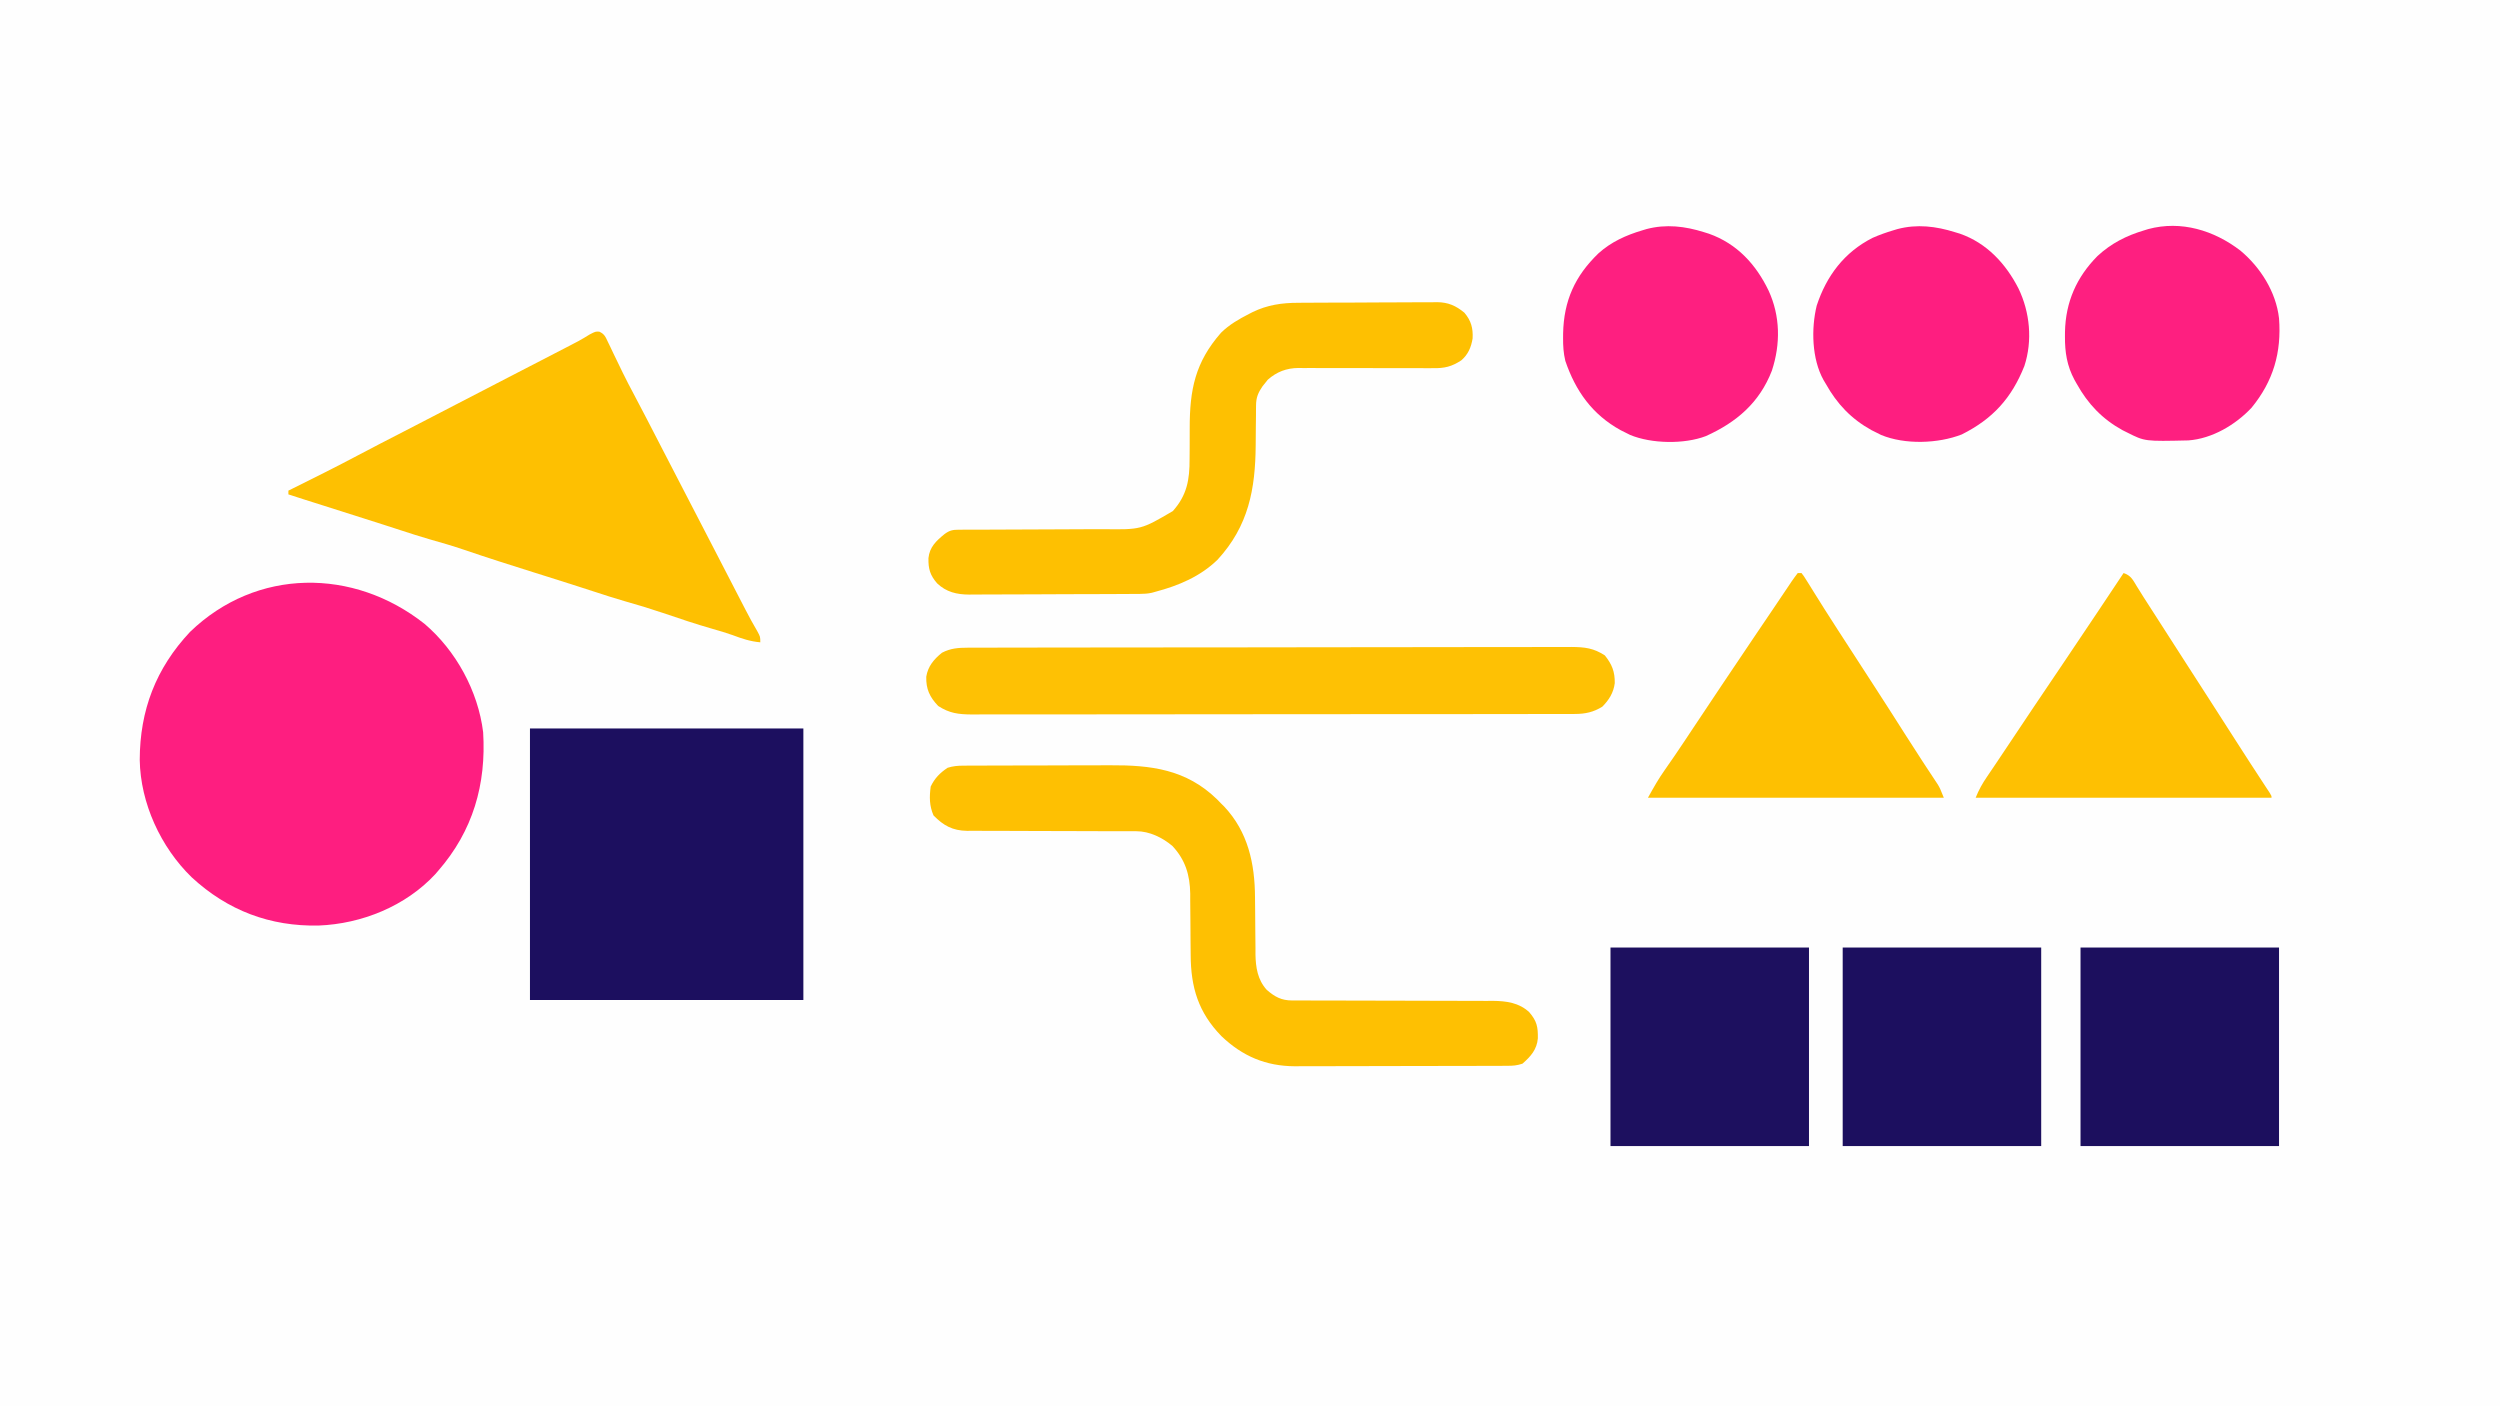 <?xml version="1.0" encoding="UTF-8"?>
<svg version="1.1" xmlns="http://www.w3.org/2000/svg" width="1335" height="751">
<rect width="100%" height="100%" fill="#333333" stroke="none"/>
<path d="M0 0 C440.55 0 881.1 0 1335 0 C1335 247.83 1335 495.66 1335 751 C894.45 751 453.9 751 0 751 C0 503.17 0 255.34 0 0 Z " fill="#FEFEFE" transform="translate(0,0)"/>
<path d="M0 0 C16.778 14.265 28.623 35.924 31.316 57.879 C33.029 85.672 25.877 110.598 7.316 131.879 C6.798 132.481 6.28 133.083 5.746 133.703 C-10.091 150.774 -33.509 160.208 -56.496 161.117 C-82.419 161.672 -105.105 153.125 -124.314 135.362 C-140.853 119.302 -151.694 95.756 -152.064 72.686 C-152.012 46.169 -143.459 23.769 -125.172 4.281 C-89.733 -29.933 -37.888 -29.946 0 0 Z " fill="#FE1E80" transform="translate(226.684,333.121)"/>
<path d="M0 0 C48.18 0 96.36 0 146 0 C146 47.85 146 95.7 146 145 C97.82 145 49.64 145 0 145 C0 97.15 0 49.3 0 0 Z " fill="#1C0F5F" transform="translate(283,389)"/>
<path d="M0 0 C2.799 1.269 3.326 2.82 4.635 5.573 C5.111 6.554 5.588 7.535 6.079 8.545 C6.579 9.609 7.08 10.673 7.596 11.768 C8.676 13.997 9.758 16.225 10.842 18.452 C11.375 19.556 11.909 20.661 12.458 21.799 C14.441 25.856 16.531 29.848 18.658 33.831 C23.297 42.563 27.825 51.35 32.346 60.143 C37.195 69.573 42.053 78.998 46.971 88.393 C51.844 97.706 56.662 107.047 61.471 116.393 C66.557 126.278 71.649 136.159 76.783 146.018 C77.256 146.929 77.729 147.84 78.217 148.778 C80.166 152.513 82.138 156.204 84.295 159.823 C85.971 162.893 85.971 162.893 85.971 165.893 C80.635 165.419 76.193 163.938 71.197 162.046 C67.66 160.782 64.082 159.731 60.471 158.706 C51.532 156.152 42.738 153.19 33.939 150.191 C27.136 147.889 20.303 145.817 13.389 143.874 C8.042 142.34 2.759 140.618 -2.529 138.893 C-4.972 138.102 -7.414 137.312 -9.857 136.522 C-10.823 136.21 -10.823 136.21 -11.808 135.892 C-17.015 134.212 -22.232 132.562 -27.451 130.921 C-28.256 130.667 -29.061 130.414 -29.891 130.153 C-31.531 129.638 -33.171 129.122 -34.811 128.607 C-47.313 124.677 -59.8 120.726 -72.198 116.479 C-78.256 114.419 -84.368 112.64 -90.525 110.903 C-95.837 109.373 -101.087 107.669 -106.342 105.956 C-108.753 105.175 -111.164 104.395 -113.576 103.616 C-114.222 103.407 -114.868 103.198 -115.534 102.983 C-125.968 99.616 -136.425 96.32 -146.878 93.011 C-148.664 92.446 -150.45 91.881 -152.235 91.315 C-153.875 90.796 -155.514 90.277 -157.154 89.759 C-160.118 88.82 -163.079 87.877 -166.029 86.893 C-166.029 86.233 -166.029 85.573 -166.029 84.893 C-165.341 84.552 -164.653 84.21 -163.944 83.859 C-152.165 78.008 -140.395 72.152 -128.779 65.981 C-120.814 61.758 -112.797 57.64 -104.779 53.518 C-95.349 48.669 -85.924 43.811 -76.529 38.893 C-67.217 34.02 -57.876 29.202 -48.529 24.393 C-38.645 19.307 -28.764 14.215 -18.904 9.081 C-17.994 8.608 -17.083 8.135 -16.145 7.647 C-15.3 7.206 -14.455 6.765 -13.584 6.311 C-12.802 5.904 -12.021 5.498 -11.216 5.078 C-9.147 3.957 -7.162 2.746 -5.162 1.507 C-2.029 -0.107 -2.029 -0.107 0 0 Z " fill="#FEC001" transform="translate(320.029,177.107)"/>
<path d="M0 0 C0.852 -0.006 1.704 -0.011 2.582 -0.017 C3.508 -0.018 4.435 -0.02 5.39 -0.021 C6.373 -0.026 7.355 -0.031 8.368 -0.036 C11.623 -0.05 14.878 -0.057 18.133 -0.063 C20.403 -0.068 22.673 -0.074 24.943 -0.08 C29.709 -0.09 34.476 -0.096 39.242 -0.1 C45.319 -0.105 51.395 -0.129 57.472 -0.158 C62.166 -0.176 66.861 -0.182 71.556 -0.183 C73.794 -0.186 76.032 -0.194 78.27 -0.207 C100.379 -0.328 119.102 1.936 135.637 18.008 C136.318 18.711 137 19.415 137.703 20.14 C138.251 20.679 138.799 21.218 139.363 21.773 C152.187 35.384 155.806 52.379 155.879 70.445 C155.902 72.66 155.926 74.875 155.951 77.09 C155.986 80.554 156.015 84.019 156.029 87.484 C156.044 90.846 156.085 94.208 156.129 97.57 C156.126 99.108 156.126 99.108 156.123 100.677 C156.241 107.698 157.249 114.352 162.15 119.728 C166.465 123.479 170.021 125.39 175.717 125.392 C177.233 125.4 177.233 125.4 178.779 125.408 C180.434 125.402 180.434 125.402 182.122 125.396 C183.288 125.399 184.454 125.403 185.656 125.407 C188.19 125.414 190.725 125.416 193.259 125.415 C197.274 125.414 201.288 125.426 205.303 125.444 C216.717 125.491 228.132 125.515 239.547 125.521 C245.853 125.525 252.159 125.543 258.466 125.576 C261.799 125.593 265.132 125.6 268.465 125.593 C272.189 125.586 275.913 125.604 279.637 125.626 C280.73 125.618 281.823 125.61 282.949 125.602 C290.11 125.679 296.89 126.57 302.324 131.658 C306.419 136.43 306.997 139.506 306.918 145.605 C306.409 151.61 303.095 155.297 298.703 159.14 C295.698 160.142 293.697 160.271 290.557 160.281 C289.492 160.287 288.426 160.292 287.329 160.298 C286.16 160.299 284.991 160.3 283.787 160.302 C282.556 160.307 281.324 160.312 280.056 160.317 C276.675 160.329 273.295 160.336 269.914 160.341 C267.798 160.344 265.683 160.348 263.567 160.352 C256.938 160.366 250.31 160.375 243.681 160.379 C236.048 160.384 228.415 160.401 220.783 160.43 C214.872 160.452 208.962 160.462 203.052 160.463 C199.528 160.464 196.004 160.47 192.479 160.488 C188.538 160.508 184.596 160.503 180.654 160.497 C179.501 160.506 178.349 160.515 177.161 160.525 C161.636 160.445 149.224 155.183 137.984 144.476 C125.652 131.848 121.592 118.441 121.527 101.094 C121.504 98.698 121.48 96.302 121.455 93.906 C121.42 90.149 121.39 86.393 121.377 82.637 C121.361 78.997 121.321 75.358 121.277 71.719 C121.28 70.052 121.28 70.052 121.283 68.353 C121.128 58.385 118.676 50.28 111.773 42.898 C106.49 38.412 99.511 35.015 92.524 35.016 C91.673 35.013 90.822 35.011 89.945 35.008 C89.015 35.01 88.085 35.012 87.126 35.014 C86.144 35.013 85.161 35.011 84.149 35.009 C82.013 35.005 79.876 35.003 77.74 35.002 C73.196 34.999 68.652 34.978 64.108 34.957 C55.646 34.919 47.183 34.888 38.721 34.89 C32.836 34.891 26.952 34.867 21.068 34.828 C18.827 34.818 16.587 34.816 14.347 34.824 C11.206 34.833 8.067 34.812 4.927 34.784 C3.546 34.799 3.546 34.799 2.138 34.815 C-5.574 34.691 -10.448 32.061 -15.797 26.578 C-18.041 21.436 -18.048 16.663 -17.297 11.14 C-15.145 6.678 -12.392 3.905 -8.297 1.14 C-5.486 0.252 -2.939 0.012 0 0 Z " fill="#FEC002" transform="translate(514.297,408.86)"/>
<path d="M0 0 C1.182 -0.004 2.365 -0.009 3.583 -0.014 C4.878 -0.013 6.173 -0.013 7.508 -0.013 C8.9 -0.016 10.293 -0.02 11.686 -0.024 C15.513 -0.034 19.34 -0.038 23.167 -0.04 C27.295 -0.044 31.422 -0.054 35.55 -0.063 C45.516 -0.082 55.482 -0.093 65.448 -0.101 C70.142 -0.106 74.835 -0.111 79.529 -0.116 C95.13 -0.133 110.732 -0.148 126.334 -0.155 C130.381 -0.157 134.428 -0.159 138.475 -0.161 C139.481 -0.161 140.487 -0.162 141.524 -0.162 C157.826 -0.171 174.129 -0.196 190.432 -0.229 C207.17 -0.262 223.908 -0.28 240.646 -0.283 C250.044 -0.285 259.441 -0.294 268.839 -0.319 C276.841 -0.341 284.842 -0.349 292.843 -0.339 C296.925 -0.335 301.007 -0.337 305.089 -0.356 C308.828 -0.374 312.566 -0.373 316.305 -0.357 C318.294 -0.354 320.284 -0.37 322.273 -0.387 C329.357 -0.336 334.151 0.211 340.128 4.134 C343.923 8.901 345.5 12.806 345.41 18.943 C344.757 24.031 342.329 27.934 338.753 31.509 C334.025 34.436 329.651 35.384 324.134 35.391 C322.949 35.398 321.765 35.404 320.545 35.411 C319.253 35.408 317.96 35.405 316.629 35.402 C315.235 35.405 313.842 35.41 312.448 35.415 C308.623 35.428 304.799 35.427 300.974 35.425 C296.847 35.425 292.72 35.436 288.593 35.445 C280.51 35.462 272.427 35.467 264.344 35.468 C257.773 35.469 251.203 35.473 244.633 35.48 C226.005 35.497 207.377 35.507 188.749 35.505 C187.243 35.505 187.243 35.505 185.706 35.505 C184.701 35.505 183.695 35.505 182.66 35.505 C166.363 35.504 150.067 35.523 133.771 35.551 C117.037 35.58 100.304 35.594 83.57 35.592 C74.176 35.591 64.782 35.597 55.387 35.618 C47.389 35.636 39.392 35.641 31.394 35.627 C27.314 35.621 23.234 35.621 19.154 35.638 C15.417 35.654 11.681 35.651 7.944 35.633 C5.956 35.629 3.968 35.644 1.98 35.66 C-5.114 35.605 -9.866 35.015 -15.872 31.134 C-20.445 26.32 -22.413 22.108 -22.25 15.513 C-21.359 9.916 -18.161 6.182 -13.872 2.697 C-9.265 0.297 -5.143 0.009 0 0 Z " fill="#FEC104" transform="translate(516.872,345.866)"/>
<path d="M0 0 C0.866 -0.008 1.733 -0.017 2.625 -0.025 C5.46 -0.049 8.294 -0.058 11.129 -0.065 C13.114 -0.074 15.1 -0.083 17.086 -0.092 C21.236 -0.108 25.385 -0.116 29.535 -0.119 C34.84 -0.125 40.144 -0.162 45.449 -0.208 C49.546 -0.238 53.642 -0.245 57.739 -0.246 C59.694 -0.25 61.65 -0.262 63.605 -0.283 C66.343 -0.31 69.079 -0.305 71.816 -0.293 C72.615 -0.308 73.414 -0.323 74.237 -0.338 C80.171 -0.261 84.267 1.513 88.844 5.306 C92.402 9.515 93.518 13.541 93.219 19.037 C92.442 23.734 90.834 27.607 87.158 30.745 C82.015 34.111 78.168 35.02 72.076 34.902 C70.821 34.908 70.821 34.908 69.54 34.915 C67.737 34.92 65.933 34.914 64.13 34.898 C61.27 34.872 58.412 34.877 55.552 34.89 C49.483 34.911 43.413 34.891 37.344 34.869 C30.306 34.848 23.269 34.843 16.231 34.869 C13.423 34.873 10.617 34.852 7.809 34.829 C6.076 34.832 4.344 34.835 2.611 34.84 C1.453 34.821 1.453 34.821 0.271 34.801 C-6.149 34.859 -11.333 36.821 -16.18 41.088 C-16.626 41.655 -17.072 42.222 -17.531 42.806 C-17.993 43.374 -18.454 43.941 -18.93 44.525 C-21.297 47.963 -22.404 50.574 -22.428 54.777 C-22.438 55.656 -22.448 56.534 -22.459 57.44 C-22.461 58.384 -22.463 59.329 -22.465 60.302 C-22.49 62.327 -22.516 64.351 -22.541 66.375 C-22.57 69.547 -22.594 72.72 -22.613 75.892 C-22.782 99.551 -26.421 119.154 -42.965 137.174 C-52.212 146.173 -63.841 151.057 -76.156 154.306 C-76.772 154.48 -77.388 154.654 -78.022 154.833 C-80.246 155.326 -82.218 155.441 -84.494 155.454 C-85.785 155.464 -85.785 155.464 -87.102 155.475 C-88.038 155.478 -88.974 155.481 -89.939 155.483 C-91.427 155.493 -91.427 155.493 -92.946 155.503 C-96.23 155.523 -99.513 155.535 -102.797 155.545 C-103.92 155.549 -105.043 155.553 -106.199 155.557 C-112.141 155.578 -118.083 155.592 -124.025 155.602 C-130.156 155.613 -136.287 155.647 -142.418 155.687 C-147.138 155.713 -151.858 155.721 -156.578 155.725 C-158.838 155.73 -161.098 155.741 -163.358 155.76 C-166.524 155.784 -169.69 155.783 -172.857 155.776 C-174.249 155.796 -174.249 155.796 -175.669 155.815 C-182.267 155.763 -187.812 154.483 -192.718 149.824 C-196.484 145.501 -197.478 142.064 -197.364 136.357 C-196.759 130.368 -193.174 127.108 -188.778 123.506 C-186.099 121.524 -184.432 121.181 -181.156 121.175 C-179.901 121.169 -179.901 121.169 -178.62 121.163 C-177.7 121.163 -176.78 121.164 -175.833 121.165 C-174.865 121.161 -173.897 121.158 -172.9 121.154 C-170.792 121.147 -168.684 121.141 -166.576 121.138 C-163.234 121.131 -159.891 121.115 -156.548 121.096 C-147.042 121.044 -137.535 120.996 -128.028 120.98 C-122.216 120.97 -116.405 120.941 -110.593 120.899 C-108.383 120.887 -106.173 120.882 -103.963 120.884 C-83.812 121.148 -83.812 121.148 -66.875 111.228 C-59.288 102.744 -57.872 94.457 -57.918 83.396 C-57.903 81.25 -57.886 79.103 -57.869 76.957 C-57.853 73.609 -57.844 70.261 -57.851 66.913 C-57.868 46.387 -54.95 31.788 -41.137 15.998 C-36.693 11.639 -31.654 8.747 -26.156 5.931 C-25.504 5.597 -24.852 5.263 -24.18 4.918 C-16.364 1.14 -8.616 0.007 0 0 Z " fill="#FEC001" transform="translate(693.156,161.694)"/>
<path d="M0 0 C34.98 0 69.96 0 106 0 C106 34.98 106 69.96 106 106 C71.02 106 36.04 106 0 106 C0 71.02 0 36.04 0 0 Z " fill="#1C0F5E" transform="translate(1111,506)"/>
<path d="M0 0 C34.98 0 69.96 0 106 0 C106 34.98 106 69.96 106 106 C71.02 106 36.04 106 0 106 C0 71.02 0 36.04 0 0 Z " fill="#1C0F5F" transform="translate(984,506)"/>
<path d="M0 0 C34.98 0 69.96 0 106 0 C106 34.98 106 69.96 106 106 C71.02 106 36.04 106 0 106 C0 71.02 0 36.04 0 0 Z " fill="#1D105F" transform="translate(860,506)"/>
<path d="M0 0 C0.855 0.267 1.709 0.534 2.59 0.809 C17.557 6.129 27.669 17.162 34.405 31.137 C40.699 44.78 40.863 59.663 36.191 73.922 C29.583 90.996 17.384 101.459 0.945 108.871 C-10.653 113.316 -28.137 112.978 -39.512 108.254 C-40.333 107.84 -41.154 107.426 -42 107 C-43.278 106.364 -43.278 106.364 -44.582 105.715 C-59.703 97.376 -68.651 84.804 -74.121 68.699 C-75.116 64.51 -75.345 60.724 -75.312 56.438 C-75.307 55.652 -75.301 54.866 -75.295 54.056 C-74.937 36.575 -68.968 23.399 -56.456 11.314 C-49.662 5.18 -41.69 1.585 -33 -1 C-32.251 -1.226 -31.502 -1.451 -30.73 -1.684 C-20.244 -4.423 -10.219 -3.212 0 0 Z " fill="#FE1F80" transform="translate(910,124)"/>
<path d="M0 0 C10.722 8.941 19.067 22.115 20.641 36.191 C22.028 54.392 17.61 69.715 5.953 83.941 C-2.604 93.043 -15.035 100.422 -27.734 101.368 C-50.993 101.911 -50.993 101.911 -60.359 97.191 C-61.637 96.555 -61.637 96.555 -62.941 95.906 C-73.748 89.947 -81.393 81.914 -87.359 71.191 C-87.771 70.467 -88.182 69.743 -88.605 68.996 C-92.583 61.566 -93.731 54.273 -93.672 45.941 C-93.666 45.107 -93.661 44.273 -93.655 43.414 C-93.344 27.503 -87.453 14.149 -76.285 2.891 C-68.943 -3.883 -60.881 -7.968 -51.359 -10.809 C-50.634 -11.034 -49.908 -11.26 -49.16 -11.492 C-31.613 -16.195 -14.072 -10.787 0 0 Z " fill="#FE1F80" transform="translate(1196.359,133.809)"/>
<path d="M0 0 C1.265 0.383 1.265 0.383 2.555 0.773 C16.942 5.784 27.09 16.787 33.875 30.062 C39.986 42.73 41.449 57.842 37.035 71.391 C30.209 88.598 20.154 99.692 3.582 107.992 C-9.132 112.955 -26.855 113.511 -39.512 108.254 C-40.333 107.84 -41.154 107.426 -42 107 C-43.278 106.364 -43.278 106.364 -44.582 105.715 C-55.4 99.749 -63.01 91.718 -69 81 C-69.411 80.31 -69.822 79.621 -70.246 78.91 C-76.496 67.715 -76.886 51.5 -73.875 39.188 C-68.637 23.281 -59.134 10.653 -44 3 C-40.392 1.416 -36.776 0.123 -33 -1 C-32.251 -1.226 -31.502 -1.451 -30.73 -1.684 C-20.239 -4.425 -10.225 -3.204 0 0 Z " fill="#FE1E80" transform="translate(1044,124)"/>
<path d="M0 0 C3.921 1.307 4.951 3.636 7 7 C7.811 8.296 8.622 9.591 9.434 10.887 C10.068 11.906 10.068 11.906 10.714 12.947 C12.79 16.262 14.929 19.535 17.062 22.812 C22.443 31.112 27.769 39.445 33.096 47.779 C37.304 54.358 41.531 60.924 45.782 67.475 C50.529 74.801 55.223 82.161 59.922 89.518 C64.962 97.401 70.05 105.253 75.191 113.072 C75.695 113.842 76.199 114.612 76.719 115.406 C77.162 116.08 77.604 116.753 78.061 117.447 C79 119 79 119 79 120 C26.86 120 -25.28 120 -79 120 C-77.303 115.757 -75.421 112.399 -72.875 108.688 C-71.951 107.322 -71.028 105.956 -70.105 104.59 C-69.602 103.847 -69.098 103.105 -68.58 102.339 C-66.976 99.964 -65.386 97.579 -63.801 95.191 C-53.35 79.449 -42.778 63.788 -32.204 48.128 C-26.11 39.102 -20.025 30.072 -14 21 C-13.227 19.84 -12.453 18.679 -11.68 17.52 C-10.419 15.629 -9.159 13.738 -7.898 11.848 C-5.266 7.898 -2.633 3.949 0 0 Z " fill="#FEC002" transform="translate(1134,306)"/>
<path d="M0 0 C0.66 0 1.32 0 2 0 C3.338 1.75 3.338 1.75 4.871 4.215 C5.44 5.12 6.009 6.025 6.594 6.958 C7.203 7.941 7.811 8.925 8.438 9.938 C9.713 11.972 10.989 14.006 12.266 16.039 C12.899 17.053 13.533 18.066 14.186 19.11 C16.65 23.035 19.162 26.927 21.688 30.812 C22.577 32.184 23.466 33.555 24.355 34.926 C24.79 35.596 25.225 36.265 25.673 36.956 C28.414 41.18 31.148 45.409 33.882 49.637 C36.134 53.118 38.387 56.597 40.645 60.074 C46.361 68.884 52.018 77.729 57.641 86.598 C60.633 91.31 63.648 96.005 66.711 100.672 C67.305 101.578 67.9 102.485 68.512 103.419 C69.642 105.138 70.776 106.854 71.914 108.568 C72.676 109.727 72.676 109.727 73.453 110.91 C73.898 111.582 74.343 112.254 74.802 112.946 C76 115 76 115 78 120 C25.86 120 -26.28 120 -80 120 C-77.028 114.651 -74.4 109.925 -70.922 105.039 C-67.358 99.977 -63.879 94.867 -60.453 89.711 C-59.962 88.973 -59.471 88.234 -58.965 87.473 C-57.932 85.918 -56.898 84.363 -55.865 82.807 C-45.49 67.186 -35.048 51.61 -24.562 36.062 C-23.66 34.724 -23.66 34.724 -22.74 33.359 C-19.366 28.353 -15.984 23.353 -12.595 18.357 C-10.983 15.975 -9.381 13.585 -7.781 11.195 C-6.78 9.712 -5.779 8.229 -4.777 6.746 C-4.322 6.06 -3.866 5.374 -3.396 4.667 C-2.315 3.075 -1.164 1.532 0 0 Z " fill="#FEC001" transform="translate(960,306)"/>
</svg>
